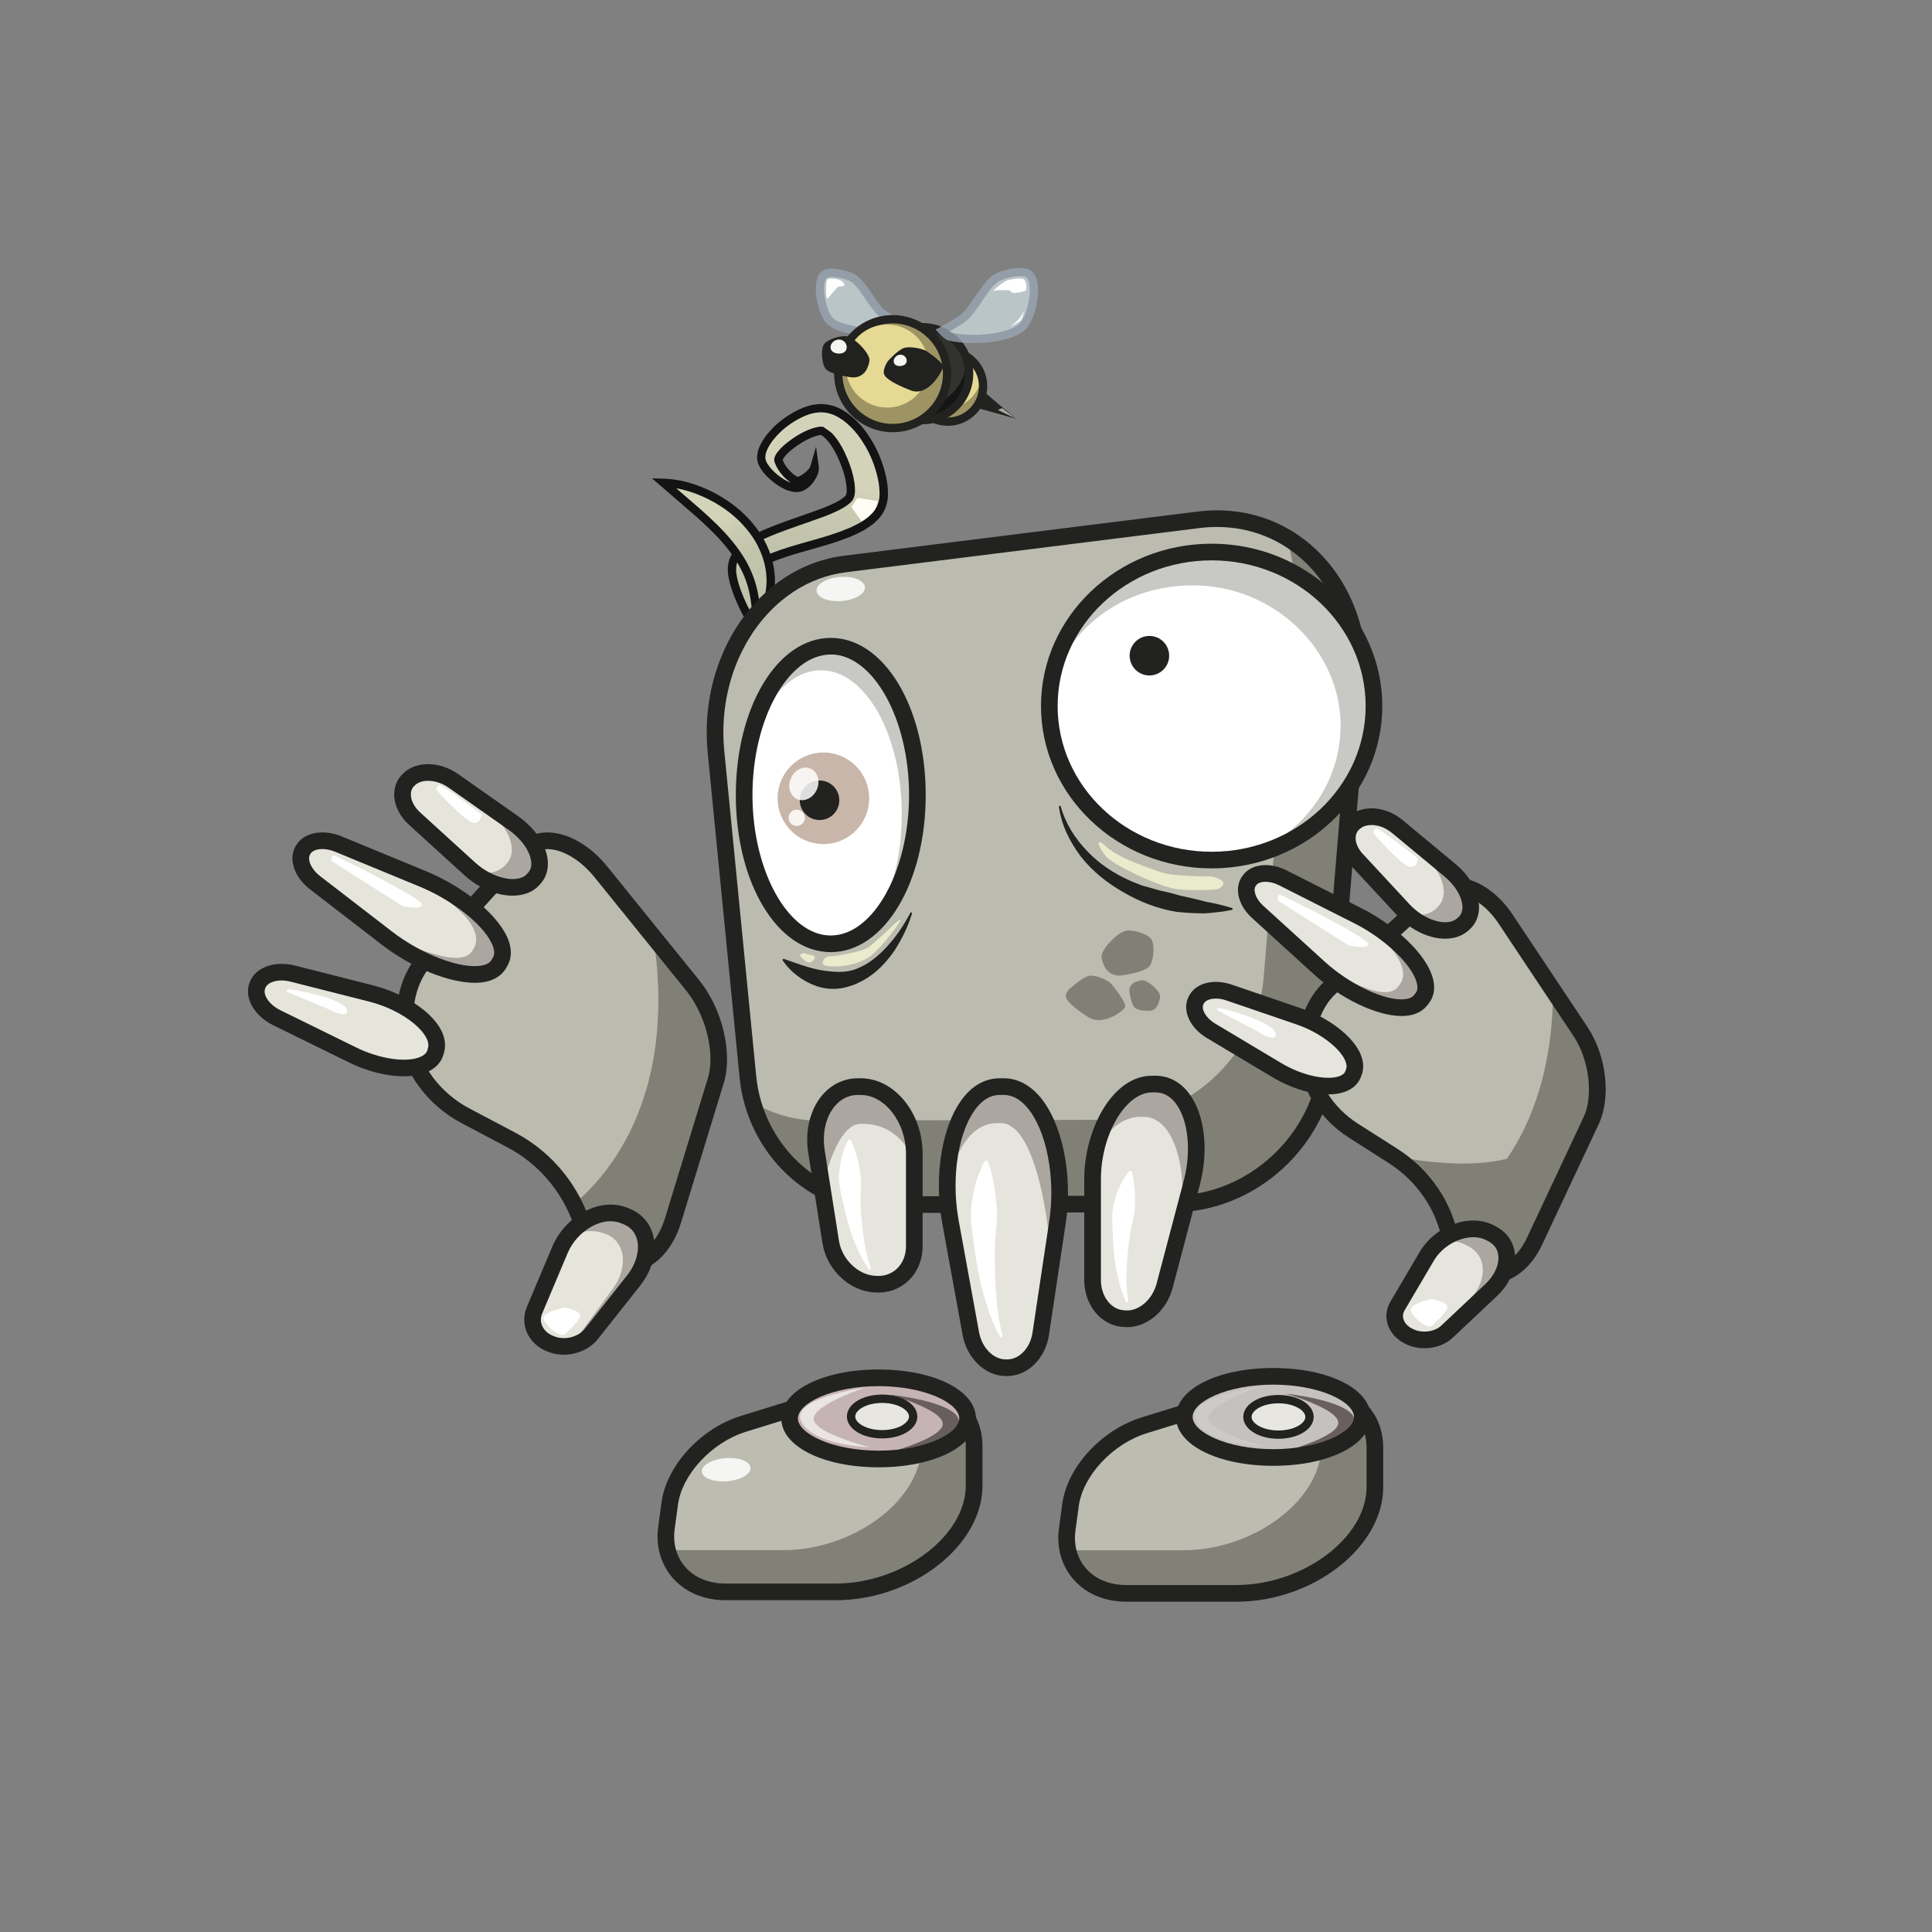 <?xml version="1.0" encoding="UTF-8"?>
<svg xmlns="http://www.w3.org/2000/svg" xmlns:xlink="http://www.w3.org/1999/xlink" version="1.1" viewBox="0 0 700 700">
  <rect x="0" y="0" width="700" height="700" fill="#808080" stroke="none"/>
  <defs>
    <style>
      .cls-1 {
        fill: #505049;
      }

      .cls-1, .cls-2, .cls-3, .cls-4 {
        opacity: .54;
      }

      .cls-5 {
        fill: url(#_Безымянный_градиент_3);
      }

      .cls-6 {
        fill: #323330;
      }

      .cls-7, .cls-8 {
        fill: #f5f5f1;
      }

      .cls-9 {
        fill: #e6e5dd;
      }

      .cls-10 {
        fill: #c5b4b3;
      }

      .cls-11 {
        opacity: .15;
      }

      .cls-11, .cls-12, .cls-13, .cls-14 {
        fill: #fff;
      }

      .cls-12, .cls-8 {
        opacity: .64;
      }

      .cls-13 {
        opacity: .85;
      }

      .cls-15 {
        fill: #bbbbae;
      }

      .cls-16 {
        fill: #fefcf4;
      }

      .cls-17 {
        fill: url(#_Безымянный_градиент_3-2);
      }

      .cls-18 {
        fill: #695e5f;
      }

      .cls-19 {
        fill: #bcbcb1;
      }

      .cls-20 {
        fill: #212120;
      }

      .cls-21 {
        fill: #e7e6e0;
      }

      .cls-22, .cls-4 {
        fill: #4f4e47;
      }

      .cls-23 {
        fill: #c8c8c5;
      }

      .cls-24 {
        fill: #9e9463;
      }

      .cls-25 {
        fill: #c6c1c1;
      }

      .cls-2 {
        fill: #78746d;
      }

      .cls-26 {
        fill: #bbbcaf;
      }

      .cls-27 {
        fill: #121312;
      }

      .cls-28 {
        fill: #151515;
      }

      .cls-29 {
        fill: #695f5f;
      }

      .cls-30 {
        fill: #e6e5dc;
      }

      .cls-31 {
        opacity: .74;
      }

      .cls-32 {
        fill: #eaebcc;
      }

      .cls-33 {
        fill: #e6d993;
      }

      .cls-34 {
        fill: #c7b6a9;
      }

      .cls-35 {
        fill: #cedde1;
      }

      .cls-36 {
        fill: #222220;
      }

      .cls-37 {
        fill: #9ba9b6;
      }
    </style>
    <linearGradient id="_Безымянный_градиент_3" data-name="Безымянный градиент 3" x1="277.16" y1="239.47" x2="287.91" y2="157.84" gradientTransform="translate(43.01 -44.85) rotate(8.9)" gradientUnits="userSpaceOnUse">
      <stop offset="0" stop-color="#c0c3aa"/>
      <stop offset=".5" stop-color="#c1c4ab"/>
      <stop offset=".68" stop-color="#c8cab1"/>
      <stop offset=".79" stop-color="#d3d3ba"/>
    </linearGradient>
    <linearGradient id="_Безымянный_градиент_3-2" data-name="Безымянный градиент 3" x1="279.49" y1="229.98" x2="243.11" y2="188.88" xlink:href="#_Безымянный_градиент_3"/>
  </defs>
  <!-- Generator: Adobe Illustrator 28.6.0, SVG Export Plug-In . SVG Version: 1.2.0 Build 709)  -->
  <g>
    <g id="sprout">
      <g>
        <g>
          <path class="cls-5" d="M295.13,169.09c-.46,1.59-1.8,2.79-3.15,3.8-1.32.99-3.17,1.85-3.83,1.17-2.48-1.26-5.12-4.38-5.93-6.79-.7-1.26,1.51-3.81,3.96-5.73,2.46-1.94,5.38-3.75,8.29-4.77,1.39-.53,2.96-.78,3.44-.64-.13,0,.83.36,1.7,1.18,1.87,1.63,3.68,4.33,4.98,7.07,1.32,2.77,2.47,5.69,3.1,8.57.3,1.42.56,2.87.57,4.15.08,1.34-.12,2.43-.43,2.94-.35.96-2.83,2.75-5.82,4.04-2.96,1.41-6.51,2.57-10.04,3.83-3.54,1.26-7.23,2.5-10.94,3.94-3.71,1.45-7.49,3.02-11,5.74-.87.68-1.69,1.56-2.49,2.35-.69.98-1.41,2.03-1.82,3.14-.34,1.18-.57,2.38-.48,3.35-.05,1.06.14,2,.33,2.93.78,3.7,2.15,6.99,3.66,10.23,3.21,6.41,7,12.51,11.55,18.28-2.11-6.54-4.39-12.98-5.89-19.39-.78-3.17-1.45-6.39-1.46-9.28-.01-.72.02-1.43.14-2,.02-.69.28-1.07.41-1.46.24-.39.62-.7.9-1.09.56-.35.95-.74,1.55-1.09,2.42-1.44,5.85-2.6,9.29-3.72,3.48-1.11,7.17-2.1,10.95-3.17,3.77-1.1,7.57-2.27,11.48-3.92.96-.36,1.94-.9,2.92-1.39.97-.45,1.95-1.06,2.91-1.74.48-.34.96-.63,1.44-1.01l1.38-1.31c.94-.79,1.69-2.03,2.32-3.25,1.12-2.47,1.16-4.75,1.03-6.69-.1-2.01-.49-3.86-.93-5.71-.97-3.65-2.3-7.16-4.26-10.56-2.02-3.39-4.31-6.74-8.38-9.89-2.08-1.47-4.78-3.23-9.02-3.34-3.57.09-5.77,1.08-7.82,2.02-3.99,2-7.11,4.39-9.69,7.28-1.29,1.44-2.45,2.98-3.32,4.83-.43.92-.81,1.91-.91,3.15-.1.47,0,1.51.2,2.03.18.65.47,1.14.76,1.65,1.21,1.9,2.7,3.34,4.37,4.66,1.71,1.28,3.47,2.55,6.16,3.14.67.13,1.46.19,2.28.02.7-.19,1.27-.47,1.7-.77.9-.61,1.55-1.29,2.11-2.02,1.01-1.46,1.96-3.07,1.73-4.79Z"/>
          <polygon class="cls-16" points="313.19 190.27 308.41 183.65 310.73 180.4 318.01 181.53 316.93 185.64 313.19 190.27"/>
          <path class="cls-27" d="M284.78,245.42l-5.19-6.58c-4.49-5.69-8.33-11.76-11.72-18.54-1.49-3.21-2.97-6.68-3.79-10.6-.19-.97-.41-2.05-.36-3.31-.09-.83.08-2.07.54-3.69.5-1.39,1.31-2.55,2.02-3.58l.72-.76c.67-.68,1.36-1.37,2.09-1.94,3.63-2.82,7.46-4.43,11.38-5.96,2.72-1.06,5.43-2.01,8.08-2.94l4.8-1.69c2.9-1.02,5.64-1.98,8-3.1,2.89-1.24,4.8-2.74,5.08-3.24.22-.41.4-1.14.33-2.29-.01-1.29-.28-2.7-.54-3.93-.53-2.41-1.51-5.11-2.99-8.24-1.3-2.74-3.02-5.2-4.6-6.58-.48-.45-.96-.72-1.23-.86-.37.03-1.38.21-2.38.59-3.17,1.11-6.04,3.08-7.89,4.54-2.46,1.92-3.5,3.55-3.52,4,.77,2.18,3.19,4.96,5.24,5.99l.13.07c.36-.07,1.17-.4,2.11-1.1,1.09-.82,2.26-1.81,2.6-3.01l1.98-6.82.97,7.04c.3,2.21-.77,4.12-1.98,5.86-.8,1.04-1.58,1.78-2.5,2.41-.59.42-1.32.75-2.14.98-1,.21-1.96.21-2.98,0-3.1-.68-5.13-2.2-6.76-3.41-2.13-1.69-3.59-3.24-4.74-5.06-.36-.63-.71-1.23-.94-2.05-.27-.63-.39-1.97-.23-2.75.09-1.31.57-2.51,1.02-3.48.83-1.76,1.92-3.36,3.56-5.2,2.76-3.1,6.08-5.59,10.14-7.63,2.04-.94,4.52-2.08,8.46-2.18,4.61.11,7.55,1.93,9.93,3.62,4.51,3.48,6.91,7.16,8.8,10.35,1.9,3.3,3.34,6.87,4.42,10.95.52,2.16.88,3.99.98,6.02.13,2.07.1,4.59-1.16,7.38-.66,1.28-1.53,2.78-2.73,3.79l-1.31,1.25c-.46.37-.82.62-1.19.87l-.42.29c-1.15.81-2.18,1.42-3.14,1.86l-.54.28c-.83.43-1.66.85-2.48,1.16-4,1.69-7.92,2.88-11.58,3.95l-2.98.84c-2.72.76-5.38,1.51-7.93,2.32-3.44,1.12-6.73,2.24-8.98,3.58-.27.16-.49.33-.7.5-.19.14-.38.29-.59.43-.11.13-.22.25-.33.37-.09.1-.18.19-.26.29-.03.07-.05.13-.08.2-.11.25-.16.38-.17.61-.12.67-.15,1.23-.14,1.93,0,2.85.72,6.12,1.41,8.94,1.18,5.03,2.8,9.98,4.52,15.22l3.9,12.05ZM309.17,180.73c-.84,1.87-4.5,3.85-6.58,4.75-2.45,1.17-5.27,2.16-8.25,3.2l-4.8,1.69c-2.62.92-5.29,1.85-7.98,2.9-3.71,1.45-7.31,2.96-10.63,5.53-.63.49-1.22,1.09-1.8,1.68l-.55.55c-.47.72-1.13,1.66-1.46,2.59-.31,1.12-.46,2.06-.4,2.69-.04,1.09.13,1.91.3,2.77.75,3.61,2.15,6.89,3.55,9.9,1.77,3.53,3.66,6.87,5.71,10.06-1.08-3.39-2.09-6.81-2.88-10.19-.73-2.98-1.49-6.47-1.5-9.62-.02-.92.04-1.68.18-2.32,0-.53.22-1.07.38-1.43l.23-.51c.19-.3.42-.57.67-.84.1-.11.21-.22.3-.35l.41-.38c.22-.14.41-.28.59-.43.3-.23.61-.46.99-.69,2.52-1.5,5.98-2.68,9.6-3.86,2.59-.83,5.28-1.58,8.04-2.36l2.96-.83c3.57-1.05,7.4-2.21,11.3-3.86.77-.29,1.5-.67,2.22-1.04l.61-.31c.84-.39,1.72-.92,2.73-1.62l.47-.32c.3-.2.59-.39.88-.63l1.29-1.23c.86-.72,1.53-1.9,2.03-2.86.95-2.1.98-4.08.86-5.89-.09-1.82-.42-3.49-.89-5.45-1-3.78-2.35-7.12-4.1-10.16-1.75-2.93-3.96-6.33-8-9.45-2.07-1.46-4.43-2.93-8.14-3.03-3.24.09-5.23,1-7.15,1.88-3.67,1.84-6.69,4.11-9.19,6.92-1.43,1.61-2.38,2.99-3.08,4.47-.41.88-.7,1.66-.77,2.64-.06.41,0,1.1.1,1.34.18.62.39.98.65,1.43.95,1.49,2.2,2.82,4.02,4.26,1.28.95,2.62,1.95,4.47,2.56-2.48-1.6-4.91-4.56-5.78-7.14-1.38-2.42,2.66-5.99,4.47-7.4,2.02-1.6,5.19-3.77,8.72-5,1.13-.43,3.26-.99,4.35-.66l2.83,2,.67.69c1.48,1.64,2.95,3.88,4.13,6.36,1.58,3.33,2.63,6.24,3.21,8.9.29,1.38.59,2.98.6,4.46.09,1.46-.12,2.79-.59,3.63Z"/>
        </g>
        <g>
          <path class="cls-17" d="M240.42,174.94l12.76,11.03c4.01,3.58,7.79,7.17,10.95,11.05,3.18,3.87,5.77,7.95,7.45,12.6,1.76,4.64,2.39,9.87,2.65,15.86,3.64-4.7,5.52-11.02,4.92-17.42-.54-6.41-3.45-12.52-7.44-17.29-3.97-4.84-8.96-8.5-14.25-11.2-5.33-2.63-11.04-4.46-17.05-4.63Z"/>
          <path class="cls-27" d="M272.91,229.65l-.18-4.11c-.3-6.87-1.07-11.47-2.56-15.39-1.48-4.1-3.84-8.08-7.21-12.17-3.25-4-7.28-7.75-10.79-10.88l-15.94-13.79,4.23.12c5.69.16,11.48,1.73,17.67,4.79,6,3.07,10.96,6.97,14.75,11.6,4.48,5.35,7.24,11.79,7.78,18.12.63,6.64-1.28,13.37-5.23,18.47l-2.52,3.25ZM245.01,176.91l9.15,7.92c3.62,3.23,7.75,7.08,11.13,11.24,3.59,4.36,6.11,8.63,7.7,13.04,1.41,3.72,2.08,7.75,2.43,11.58,1.83-3.79,2.62-8.15,2.22-12.48-.49-5.73-3-11.57-7.09-16.46-3.54-4.32-8.17-7.96-13.78-10.83-4.09-2.02-7.98-3.35-11.77-4Z"/>
        </g>
      </g>
    </g>
    <g id="wing_x5F_R">
      <g>
        <g class="cls-31">
          <path class="cls-35" d="M324.12,119.4c.69-.19,2.22-1.81,2.22-1.81,0,0-5.52-3.01-7.09-4.38-3.12-2.7-6.9-10.79-10.57-12.68-2.29-1.18-8.5-2.63-10.26-.75-2.84,3.03-.68,13.52,2.26,16.45,4.19,4.18,17.75,4.78,23.44,3.17Z"/>
          <path class="cls-37" d="M316.54,121.7c-6.31,0-13.75-1.24-16.93-4.41-3.37-3.36-5.85-14.77-2.3-18.55,2.74-2.91,10.27-.47,12.05.45,2.46,1.27,4.71,4.56,6.88,7.74,1.39,2.03,2.82,4.13,3.99,5.14,1.19,1.03,5.33,3.38,6.83,4.19l1.72.94-1.34,1.42c-.83.87-2,1.97-2.9,2.23h0c-1.91.54-4.8.85-7.98.85ZM301.39,100.37c-.9,0-1.59.13-1.88.44-2.13,2.27-.28,11.85,2.23,14.35,3.54,3.54,16.39,4.34,21.91,2.8.03-.02.08-.05.12-.08-1.81-1.03-4.43-2.59-5.52-3.53-1.46-1.27-2.94-3.43-4.5-5.72-1.87-2.74-3.98-5.84-5.76-6.76-1.67-.86-4.62-1.5-6.59-1.5Z"/>
        </g>
        <path class="cls-14" d="M299.41,107.38s-.52-6.13.71-6.32,4.29-.28,5.51,1.46-1.37.8-2.26,1.65-3.58,4.15-3.58,4.15l-.38-.94Z"/>
      </g>
    </g>
    <g id="bee_x5F_p2">
      <g>
        <polygon class="cls-36" points="356.44 141.9 368.06 151.68 354.13 147.85 356.44 141.9"/>
        <polygon class="cls-8" points="363.1 147.87 367.85 151.58 361.52 148.53 363.1 147.87"/>
        <g>
          <circle class="cls-33" cx="343.39" cy="139.97" r="12.81"/>
          <path class="cls-24" d="M356.2,140.71c0,7.09-5.73,12.82-12.82,12.82s-12.79-5.73-12.79-12.82c0-.51.03-1.06.09-1.54,1.69,5.1,6.49,8.75,12.13,8.75,6.58,0,11.97-4.92,12.73-11.28.42,1.27.66,2.65.66,4.07Z"/>
          <path class="cls-36" d="M343.39,154.28c-7.89,0-14.31-6.42-14.31-14.32s6.42-14.31,14.31-14.31,14.31,6.42,14.31,14.31-6.42,14.32-14.31,14.32ZM343.39,128.67c-6.23,0-11.3,5.07-11.3,11.3s5.07,11.3,11.3,11.3,11.3-5.07,11.3-11.3-5.07-11.3-11.3-11.3Z"/>
        </g>
      </g>
    </g>
    <g id="bee_x5F_p1">
      <g>
        <g>
          <circle class="cls-6" cx="334.31" cy="135.38" r="16.83"/>
          <path class="cls-28" d="M350.77,135.16c0,9.29-7.54,16.83-16.83,16.83s-16.83-7.54-16.83-16.83v-.21c1.99,7.06,8.51,12.25,16.2,12.25,9.23,0,16.71-7.42,16.83-16.62.42,1.45.63,2.99.63,4.58Z"/>
          <path class="cls-36" d="M334.31,153.71c-10.11,0-18.33-8.22-18.33-18.33s8.22-18.33,18.33-18.33,18.33,8.22,18.33,18.33-8.22,18.33-18.33,18.33ZM334.31,120.06c-8.45,0-15.32,6.87-15.32,15.32s6.87,15.32,15.32,15.32,15.32-6.87,15.32-15.32-6.87-15.32-15.32-15.32Z"/>
        </g>
        <g>
          <circle class="cls-24" cx="323.43" cy="135.38" r="19.71"/>
          <path class="cls-36" d="M323.44,156.6c-11.7,0-21.22-9.52-21.22-21.22s9.52-21.22,21.22-21.22,21.22,9.52,21.22,21.22-9.52,21.22-21.22,21.22ZM323.44,117.18c-10.04,0-18.21,8.17-18.21,18.2s8.17,18.2,18.21,18.2,18.2-8.17,18.2-18.2-8.17-18.2-18.2-18.2Z"/>
        </g>
        <circle class="cls-33" cx="321.45" cy="132.63" r="15.04"/>
        <path class="cls-20" d="M321.67,130.86s3.69-4.15,5.96-4.81c2.26-.66,6.92.27,8.42,1.39s5.99,4.15,5.6,5.72-5.39,10.74-11.67,8.28c-6.28-2.45-9.77-4.59-9.79-6.47-.02-1.88,1.48-4.11,1.48-4.11Z"/>
        <path class="cls-20" d="M308.42,136.7c2.46.37,4.86-1.01,5.81-3.31.53-1.3.94-2.61.77-3.36-.6-2.79-5.24-7.47-8.02-8.13-2.17-.52-7.23,1-8.46,2.86-1.23,1.86-.76,7.18.66,8.9,1.32,1.59,5.86,2.54,9.24,3.05Z"/>
        <path class="cls-7" d="M306.78,125.82c0-1.55-1.26-2.8-2.8-2.8s-3.07,1.26-3.07,2.8,1.53,2.29,3.08,2.29,2.79-.74,2.79-2.29Z"/>
        <path class="cls-7" d="M328.49,130.4c-.2-1.23-1.36-2.06-2.59-1.86s-2.27,1.39-2.07,2.62,1.51,1.62,2.74,1.42,2.12-.95,1.92-2.18Z"/>
      </g>
    </g>
    <g id="wing_x5F_L">
      <g>
        <g class="cls-31">
          <path class="cls-35" d="M343.92,121.87c-.78-.22-2.52-2.06-2.52-2.06,0,0,6.26-3.42,8.05-4.97,3.54-3.07,7.82-12.25,11.99-14.39,2.6-1.33,9.65-2.98,11.65-.86,3.22,3.43.77,15.34-2.57,18.67-4.75,4.74-20.14,5.42-26.6,3.6Z"/>
          <path class="cls-37" d="M352.54,124.29c-3.6,0-6.87-.36-9.03-.97h0c-.98-.28-2.28-1.5-3.2-2.47l-1.34-1.42,1.72-.94c1.7-.93,6.42-3.6,7.78-4.78,1.35-1.17,2.91-3.45,4.56-5.87,2.45-3.59,4.98-7.3,7.73-8.71,2.59-1.33,10.65-3.52,13.43-.55,3.96,4.23,1.17,17.01-2.6,20.77-3.57,3.56-11.94,4.95-19.04,4.95ZM344.38,120.43c6.44,1.8,20.93.91,25.08-3.22,2.97-2.97,5.07-13.87,2.53-16.57-1.12-1.2-7.01-.3-9.86,1.16-2.07,1.06-4.48,4.6-6.62,7.73-1.77,2.59-3.43,5.03-5.07,6.45-1.28,1.11-4.45,2.98-6.5,4.14.18.15.34.26.43.3Z"/>
        </g>
        <path class="cls-14" d="M369.66,100.93s-3.62-.06-5.52,1.03-4.33,3.4-4.33,3.4c0,0,5.97-.81,6.51.34.53,1.15,5.15-.19,5.43-.51s.43-4.69-2.09-4.26Z"/>
        <path class="cls-14" d="M370.84,112.56s.16,2.83-1.66,4.05-3.33,1.73-3.33,1.73c0,0,4.31-2.53,4.99-5.78Z"/>
      </g>
    </g>
    <g id="arm_x5F_R">
      <g>
        <g>
          <path class="cls-15" d="M259.34,391.57l-15.49,50.57c-4.54,14.82-16.66,20.51-27.85,12.09-1.73-1.3-2.93-3.19-3.51-5.27l-.95-3.4c-3.92-13.97-13.42-25.72-26.25-32.5l-16.56-8.74c-11.05-5.83-19.33-16.23-21.43-28.55-1.79-10.52.43-21.09,6.82-28.17l35.31-39.1c6.72-7.44,19.33-3.69,28.29,7.4l33.28,41.16c7.64,9.45,11.4,24.54,8.35,34.52Z"/>
          <g class="cls-3">
            <path class="cls-22" d="M259.34,391.57l-15.5,50.58c-2.11,6.88-5.82,11.76-10.35,14.21-5.22,2.84-11.49,2.38-17.49-2.14-1.72-1.3-2.93-3.17-3.5-5.25l-.97-3.41c-.24-.84-.48-1.66-.78-2.47-.75-2.35-1.72-4.65-2.84-6.85,10.92-8.93,37.85-37.55,28.81-96.82l14.27,17.65c7.63,9.44,11.4,24.55,8.36,34.51Z"/>
          </g>
          <path class="cls-36" d="M226.64,461.15c-4.2,0-8.48-1.53-12.45-4.52-2.19-1.64-3.82-4.09-4.6-6.87l-.95-3.39c-3.68-13.12-12.71-24.29-24.76-30.65l-16.56-8.74c-12.22-6.45-20.82-17.93-23-30.71-2.03-11.93.72-23.12,7.56-30.7l35.31-39.1c2.98-3.3,7-5.01,11.64-4.85,7.19.19,15.12,4.82,21.23,12.37l33.28,41.16c8.4,10.39,12.22,26.42,8.89,37.3l-15.49,50.57c-2.7,8.8-8.09,15.11-14.81,17.29-1.73.56-3.5.84-5.29.84ZM198.35,307.65c-2.71,0-4.96.97-6.68,2.87l-35.31,39.1c-5.51,6.1-7.79,15.69-6.09,25.64,1.87,10.94,9.29,20.81,19.87,26.39l16.56,8.74c13.5,7.13,23.62,19.65,27.75,34.35l.95,3.4c.43,1.52,1.28,2.83,2.42,3.68,4.09,3.08,8.33,4.03,12.25,2.76,4.82-1.57,8.79-6.42,10.9-13.32l15.49-50.57c2.75-8.98-.68-22.92-7.81-31.74l-33.28-41.16c-4.94-6.11-11.34-9.99-16.7-10.14-.11,0-.21,0-.32,0Z"/>
        </g>
        <g>
          <path class="cls-30" d="M157.83,381.05l.19-.77c1.9-7.5-10.19-16.94-23.5-20.32l-28.52-7.23c-5.91-1.5-11.26.4-12.65,4.07l-.14.37c-1.42,3.72,1.41,8.77,7.04,11.54l27.49,13.51c13.03,6.4,28.13,6.55,30.08-1.18Z"/>
          <path class="cls-36" d="M146.28,389.96c-6.03,0-13.16-1.73-19.86-5.03l-27.49-13.51c-6.9-3.39-10.56-9.97-8.53-15.31l.14-.38c1.98-5.21,8.96-7.74,16.21-5.92l28.52,7.23c6.95,1.76,13.74,5.12,18.65,9.22,5.73,4.8,8.23,10.04,7.03,14.76l-.19.77c-.73,2.87-2.71,5.13-5.73,6.52-2.39,1.11-5.4,1.64-8.75,1.64ZM101.97,355.24c-3.02,0-5.23,1.16-5.79,2.65l-.14.38c-.78,2.04,1.27,5.65,5.55,7.75l27.49,13.51c8.59,4.22,18.44,5.62,23.41,3.32,2.01-.93,2.32-2.13,2.42-2.53h0l.19-.77c.58-2.29-1.31-5.52-5.06-8.65-4.23-3.54-10.16-6.45-16.26-8l-28.52-7.23c-1.17-.3-2.28-.43-3.3-.43Z"/>
          <path class="cls-14" d="M104.25,359.45s-1.37-.92.59-.95,19.99,3.42,20.89,7.37-7.43-.58-7.43-.58l-14.05-5.83Z"/>
        </g>
        <g>
          <path class="cls-30" d="M180.69,349.34l.49-.83c4.87-8.19-10.92-23.04-27.96-30.07l-30.54-12.6c-5.5-2.27-10.83-1.25-12.73,1.89l-.19.32c-1.9,3.15-.24,8.2,4.45,11.82l26.09,20.11c14.57,11.23,35.51,17.56,40.39,9.36Z"/>
          <path class="cls-2" d="M178.94,347.51l-.48.78c-3.67,6.2-15.91,1.69-27.95-4.82,9.99,3.44,18.13,5.71,20.89.58l.42-.77c3.89-7.19-8.59-18.49-23.03-24.44l4.42,1.69c15.69,6.02,30.26,19.36,25.73,26.98Z"/>
          <path class="cls-36" d="M172.03,356.08c-9.36,0-22.74-5.36-33.58-13.71l-26.09-20.11c-5.82-4.49-8-11.12-5.19-15.77l.19-.31c2.79-4.6,9.71-5.91,16.46-3.13l30.54,12.6c14.47,5.97,27.11,16.7,30.04,25.5,1.38,4.16.42,7.14-.63,8.91l-.49.83c-1.05,1.76-3.22,4.04-7.57,4.87-1.13.22-2.37.32-3.68.32ZM116.79,307.62c-2.08,0-3.65.67-4.26,1.67l-.19.31c-1,1.65.14,5.13,3.7,7.88l26.09,20.11c10.75,8.28,24.99,13.65,32.44,12.24,1.73-.33,2.91-1.01,3.52-2.03h0l.49-.83c.6-1.01.63-2.29.09-3.91-2.35-7.05-14.04-16.64-26.61-21.82l-30.54-12.6c-1.71-.71-3.34-1.01-4.74-1.01Z"/>
          <path class="cls-14" d="M120.15,311.99s-.42-2.43,1.11-1.95c1.54.48,32.36,15.87,31.72,17.8-.64,1.93-7.15.41-7.15.41l-25.68-16.26Z"/>
        </g>
        <g>
          <path class="cls-30" d="M193.12,318.71l.46-.51c4.52-4.96.73-14.17-7.48-19.94l-21.79-15.32c-5.44-3.82-12.4-4.04-15.91-.73l-.36.34c-3.57,3.36-2.78,9.55,2.18,14.06l20,18.21c7.58,6.9,18.29,8.95,22.9,3.89Z"/>
          <path class="cls-2" d="M193.15,317.42l-.44.5c-4.23,4.98-14.24,3.7-21.93-2.22,5.09,1.33,9.86.62,12.47-2.43l.44-.5c4.35-5.13.23-14.19-8.18-19.66l-18.97-12.37c2.07.38,4.18,1.21,6.12,2.47l22.3,14.55c8.4,5.47,12.52,14.53,8.18,19.66Z"/>
          <path class="cls-36" d="M185.72,324.51c-5.63,0-12.17-2.58-17.53-7.46l-20-18.21c-3.38-3.08-5.34-7.05-5.37-10.9-.03-2.95,1.09-5.65,3.15-7.59l.36-.34c4.65-4.37,13.12-4.17,19.71.47l21.79,15.32c5.93,4.17,10,10.19,10.61,15.71.37,3.4-.54,6.42-2.63,8.72l-.46.51c-2.32,2.55-5.76,3.77-9.63,3.77ZM155.12,282.9c-1.96,0-3.63.56-4.65,1.51l-.36.34c-1.05.98-1.26,2.25-1.25,3.14.02,2.18,1.26,4.54,3.4,6.5l20,18.21c6.28,5.72,15.35,7.7,18.64,4.09l.46-.51c.91-1,1.28-2.35,1.1-4.01-.42-3.79-3.59-8.28-8.08-11.43l-21.79-15.32c-2.51-1.76-5.18-2.52-7.47-2.52Z"/>
          <path class="cls-14" d="M159.03,284.38s-1.09.84-.91,1.59,9.68,10.75,12.83,11.94c3.15,1.18,3.55-2.81,3.55-2.81,0,0-13.67-10.42-15.47-10.72Z"/>
        </g>
        <g>
          <path class="cls-30" d="M226.4,440.49l.86.36c8.5,3.58,8.95,14.7,2.32,23.07l-15.28,19.3c-3.37,4.25-9.81,5.7-14.72,3.7l-.5-.2c-4.91-2.01-7.46-7.16-5.43-11.99l9.25-21.93c4.02-9.53,14.96-15.91,23.5-12.32Z"/>
          <path class="cls-2" d="M229.83,460.91l-13,17.8c-1.51,2.09-3.88,3.52-6.49,4.19l11.73-16.03c5.72-7.82,4.72-17.58-3.38-20.05l-.84-.24c-3.22-.99-6.71-.59-9.94.85,4.44-5.46,11.54-8.69,17.69-6.81l.81.25c8.11,2.5,9.1,12.23,3.41,20.04Z"/>
          <path class="cls-36" d="M204.26,490.84c-1.99,0-3.97-.36-5.82-1.12l-.5-.21c-3.3-1.35-5.83-3.81-7.12-6.94-1.19-2.89-1.17-6.09.06-9.01l9.25-21.93c2.22-5.26,6.37-9.83,11.4-12.56,5.44-2.95,11.14-3.43,16.05-1.36l.86.36c4.17,1.76,7.09,5.14,8.21,9.53,1.49,5.8-.27,12.6-4.7,18.2l-15.28,19.3c-2.9,3.67-7.66,5.74-12.41,5.74ZM221.23,442.48c-2.19,0-4.52.63-6.83,1.89-3.84,2.09-7.02,5.59-8.71,9.61l-9.25,21.93c-.61,1.44-.62,2.95-.04,4.37.66,1.6,2.06,2.93,3.84,3.66l.5.21c3.81,1.56,8.74.34,11.21-2.78l15.28-19.3c3.22-4.07,4.59-9.03,3.59-12.95-.46-1.78-1.65-4.18-4.71-5.47l-.86-.36c-1.25-.53-2.59-.79-4-.79Z"/>
          <path class="cls-14" d="M204.59,473.75s-8.67,1.7-7.6,4.27,6.16,7.1,7.98,5.15c1.82-1.95,6.41-5.84,4.96-7.29-1.45-1.45-5.34-2.14-5.34-2.14Z"/>
        </g>
      </g>
    </g>
    <g id="foot_x5F_R">
      <g>
        <g>
          <path class="cls-19" d="M269.38,515.87l37.63-11.63c23.22-7.17,45.93.71,45.93,19.74v14.29c0,20.73-25.07,38.5-50.24,38.5h-39.8c-14.35,0-23.15-10.6-21.44-23.2l1.2-8.84c1.62-11.97,12.87-24.58,26.72-28.86Z"/>
          <path class="cls-1" d="M352.95,524v14.27c0,20.75-25.1,38.52-50.25,38.52h-39.79c-11.16,0-18.97-6.42-21.05-15.23.66.06,1.36.09,2.08.09h39.79c25.19,0,50.25-17.77,50.25-38.49v-14.3c0-2.26-.33-4.34-.9-6.27,11.64,2.5,19.88,9.95,19.88,21.42Z"/>
          <path class="cls-36" d="M302.71,579.79h-39.8c-7.81,0-14.61-2.87-19.16-8.07-4.34-4.97-6.22-11.56-5.27-18.55l1.2-8.84c1.81-13.35,14.2-26.82,28.82-31.34l37.63-11.63c15.3-4.73,30.75-3.27,40.33,3.79,6.22,4.59,9.51,11.11,9.51,18.84v14.29c0,21.73-25.38,41.51-53.25,41.51ZM270.28,518.75c-12.32,3.81-23.14,15.4-24.63,26.38l-1.2,8.84c-.71,5.24.65,10.13,3.83,13.77,3.38,3.88,8.57,6.01,14.62,6.01h39.8c24.27,0,47.22-17.24,47.22-35.48v-14.29c0-5.82-2.38-10.53-7.06-13.98-8.06-5.94-21.46-7.05-34.96-2.88l-37.63,11.63Z"/>
        </g>
        <g>
          <ellipse class="cls-10" cx="318.33" cy="513.91" rx="32.24" ry="14.7"/>
          <path class="cls-18" d="M322.36,505.29s29.39,3.08,24.61,11.75-24.61,9.11-24.61,9.11c0,0,19.66-5.24,19.23-10.41s-19.23-10.46-19.23-10.46Z"/>
          <path class="cls-36" d="M318.33,531.63c-20.1,0-35.26-7.62-35.26-17.72s15.16-17.72,35.26-17.72,35.26,7.62,35.26,17.72-15.16,17.72-35.26,17.72ZM318.33,502.22c-16.73,0-29.23,6.17-29.23,11.69s12.5,11.69,29.23,11.69,29.23-6.17,29.23-11.69-12.5-11.69-29.23-11.69Z"/>
        </g>
        <g>
          <ellipse class="cls-21" cx="319.61" cy="513.23" rx="11.25" ry="6.43"/>
          <path class="cls-36" d="M319.61,521.16c-7.15,0-12.76-3.49-12.76-7.94s5.6-7.94,12.76-7.94,12.76,3.49,12.76,7.94-5.6,7.94-12.76,7.94ZM319.61,508.31c-5.74,0-9.74,2.59-9.74,4.92s4,4.92,9.74,4.92,9.74-2.59,9.74-4.92-4-4.92-9.74-4.92Z"/>
        </g>
        <path class="cls-12" d="M313.38,502.8s-27.74,3.76-22.97,12.43,24.61,9.11,24.61,9.11c0,0-20.67-5.27-20.24-10.43.43-5.16,18.6-11.11,18.6-11.11Z"/>
        <ellipse class="cls-13" cx="263.11" cy="532.51" rx="8.84" ry="4.2" transform="translate(-42.56 23.24) rotate(-4.68)"/>
      </g>
    </g>
    <g id="foot_x5F_L">
      <g>
        <g>
          <path class="cls-19" d="M414.59,516.41l37.63-11.63c23.22-7.17,45.93.71,45.93,19.74v14.29c0,20.73-25.07,38.5-50.24,38.5h-39.8c-14.35,0-23.15-10.6-21.44-23.2l1.2-8.84c1.62-11.97,12.87-24.58,26.72-28.86Z"/>
          <path class="cls-1" d="M497.85,524.05v14.27c0,20.75-25.1,38.52-50.25,38.52h-39.79c-11.16,0-18.97-6.42-21.05-15.23.66.06,1.36.09,2.08.09h39.79c25.19,0,50.25-17.77,50.25-38.49v-14.3c0-2.26-.33-4.34-.9-6.27,11.64,2.5,19.88,9.95,19.88,21.42Z"/>
          <path class="cls-36" d="M447.91,580.33h-39.8c-7.81,0-14.61-2.87-19.16-8.07-4.34-4.97-6.21-11.56-5.27-18.55l1.2-8.84c1.81-13.35,14.2-26.82,28.82-31.34l37.63-11.63c15.3-4.73,30.75-3.27,40.32,3.79,6.22,4.59,9.51,11.1,9.51,18.84v14.29c0,21.73-25.38,41.51-53.25,41.51ZM415.48,519.29c-12.32,3.81-23.13,15.4-24.62,26.38l-1.2,8.84c-.71,5.24.65,10.13,3.83,13.77,3.38,3.88,8.57,6.01,14.62,6.01h39.8c24.27,0,47.22-17.24,47.22-35.48v-14.29c0-5.82-2.37-10.53-7.06-13.98-8.06-5.95-21.47-7.05-34.96-2.88l-37.63,11.63Z"/>
        </g>
        <g>
          <ellipse class="cls-25" cx="461.34" cy="513.37" rx="32.24" ry="14.7"/>
          <path class="cls-29" d="M465.65,504.91s29.39,3.08,24.61,11.75c-4.77,8.67-24.61,9.11-24.61,9.11,0,0,19.66-5.24,19.23-10.41-.43-5.16-19.23-10.46-19.23-10.46Z"/>
          <path class="cls-36" d="M461.34,531.09c-20.1,0-35.26-7.62-35.26-17.72s15.16-17.72,35.26-17.72,35.26,7.62,35.26,17.72-15.16,17.72-35.26,17.72ZM461.34,501.68c-16.73,0-29.23,6.17-29.23,11.69s12.5,11.69,29.23,11.69,29.23-6.17,29.23-11.69-12.5-11.69-29.23-11.69Z"/>
        </g>
        <g>
          <ellipse class="cls-21" cx="463.21" cy="513.37" rx="11.25" ry="6.43"/>
          <path class="cls-36" d="M463.21,521.3c-7.15,0-12.75-3.49-12.75-7.94s5.6-7.94,12.75-7.94,12.76,3.49,12.76,7.94-5.6,7.94-12.76,7.94ZM463.21,508.45c-5.74,0-9.74,2.59-9.74,4.92s4,4.92,9.74,4.92,9.74-2.59,9.74-4.92-4-4.92-9.74-4.92Z"/>
        </g>
        <path class="cls-11" d="M456.42,502.49s-27.74,3.76-22.97,12.43c4.77,8.67,24.61,9.11,24.61,9.11,0,0-20.67-5.27-20.24-10.43.43-5.16,18.6-11.11,18.6-11.11Z"/>
      </g>
    </g>
    <g id="body">
      <g>
        <g>
          <g>
            <path class="cls-26" d="M306.1,204.35l128.11-16.01c34.56-4.32,61.03,24.8,57.9,62.78l-10.97,133.28c-2.39,28.99-27.8,51.72-55.86,51.79l-105.57.29c-24.54.07-46.16-20.29-48.72-46.28l-11.57-117.82c-3.25-33.08,17.32-64.37,46.68-68.03Z"/>
            <path class="cls-4" d="M492.11,251.13l-10.98,133.26c-2.38,28.99-27.78,51.73-55.86,51.79l-105.57.3c-21.57.06-40.9-15.68-46.99-37.13,7.12,4.25,15.26,6.67,23.74,6.64l105.57-.27c28.08-.09,53.48-22.8,55.86-51.79l10.98-133.29c.75-9.26-.24-18.01-2.71-25.85,17.34,10.35,28.02,31.43,25.97,56.34Z"/>
            <path class="cls-36" d="M305.72,201.36l128.11-16.01c16.33-2.05,31.71,2.93,43.26,14.01,13.14,12.6,19.71,31.55,18.02,52.01l-10.97,133.28c-2.47,30-28.87,54.48-58.86,54.56l-105.57.29h-.13c-26.24,0-48.89-21.49-51.6-49l-11.57-117.82c-3.49-35.49,18.63-67.49,49.31-71.32M440.93,190.93c-2.09,0-4.21.13-6.35.4l-128.11,16.01c-27.46,3.43-47.22,32.48-44.05,64.75l11.57,117.82c2.4,24.44,22.42,43.55,45.59,43.55h.11l105.57-.29c26.93-.07,50.65-22.07,52.87-49.02l10.97-133.28c1.53-18.64-4.37-35.83-16.19-47.16-8.71-8.35-19.89-12.78-31.99-12.78Z"/>
          </g>
          <g class="cls-3">
            <path class="cls-22" d="M406.34,353.42c-2.69.4-5.31-1.1-6.35-3.62-.59-1.42-1.02-2.86-.85-3.68.66-3.05,5.74-8.17,8.77-8.89,2.38-.56,7.91,1.09,9.26,3.13,1.35,2.03.84,7.86-.72,9.74-1.44,1.74-6.41,2.78-10.11,3.33Z"/>
            <path class="cls-22" d="M409.2,359.28c-.23-1.59.83-3.09,2.57-3.66.98-.32,1.97-.55,2.53-.43,2.08.44,5.5,3.51,5.95,5.3.35,1.4-.86,4.61-2.28,5.37-1.41.75-5.39.35-6.65-.59-1.17-.87-1.8-3.8-2.13-5.99Z"/>
            <path class="cls-22" d="M388.24,357.67s4.39-3.97,6.65-4.16,6.47,1.57,7.67,2.9c1.2,1.33,5.73,7.13,5.06,8.54s-7.98,7.01-13.43,3.51c-5.45-3.5-8.34-6.18-8-7.95s2.05-2.83,2.05-2.83Z"/>
          </g>
          <ellipse class="cls-13" cx="304.61" cy="213.41" rx="8.8" ry="4.37" transform="translate(-16.39 25.56) rotate(-4.68)"/>
        </g>
        <g>
          <g>
            <path class="cls-9" d="M311.89,393.7h-1.06c-10.37,0-16.95,11.16-15.01,23.52l5.17,32.8c1.29,8.18,8.28,14.75,15.72,15.22l.76.05c7.55.47,13.8-5.43,13.8-13.75v-33.56c0-12.72-8.8-24.26-19.38-24.26Z"/>
            <path class="cls-2" d="M332.28,418.66l-.14,10.03c0-12.73-8.67-21.49-19.25-21.49h-1.06c-7.3,0-11.8,14.7-13.67,22.3l-1.32-11.59c-1.96-12.37,4.65-23.53,14.99-23.53h1.06c10.59,0,19.39,11.55,19.39,24.28Z"/>
            <path class="cls-36" d="M318.32,468.32c-.34,0-.69-.01-1.04-.03l-.76-.05c-8.9-.56-17.03-8.36-18.51-17.76l-5.17-32.8c-1.25-7.9.67-15.73,5.11-20.93,3.35-3.91,7.92-6.07,12.87-6.07h1.06c12.14,0,22.4,12.49,22.4,27.28v33.56c0,4.94-1.85,9.4-5.21,12.56-2.93,2.75-6.71,4.24-10.75,4.24ZM310.83,396.72c-4.05,0-6.74,2.15-8.29,3.96-3.32,3.88-4.71,9.89-3.74,16.07l5.17,32.8c1.04,6.61,6.84,12.29,12.93,12.68l.76.05c2.75.16,5.33-.75,7.28-2.58,2.14-2.01,3.31-4.91,3.31-8.16v-33.56c0-11.32-7.65-21.25-16.37-21.25h-1.06Z"/>
            <path class="cls-14" d="M315,460.04c-2.61-3.4-4.24-7.21-5.8-11.04-1.48-3.86-2.57-7.82-3.4-11.83-.88-3.99-2.13-8.01-1.76-12.11.36-4.08,1.21-8.17,3.4-12.14h.76c1.05,2.02,1.7,3.99,2.19,5.96.59,1.96.96,3.91,1.24,5.86.75,3.87,0,7.82.21,11.74.18,3.91.49,7.83,1.06,11.72.52,3.89,1.34,7.8,2.76,11.51l-.66.34Z"/>
          </g>
          <g>
            <path class="cls-9" d="M418.6,392.78h-1.23c-11.96,0-21.52,17.43-21.52,34.46v36.51c0,7.57,4.87,13.42,10.9,13.98l.61.06c6.11.57,12.6-4.37,14.61-11.99l9.81-37.19c4.65-17.62-.87-35.83-13.18-35.83Z"/>
            <path class="cls-2" d="M426.66,445.93c4.65-17.65-.01-41.29-12.32-41.29h-1.21c-6.49,0-12.28,5.1-16.17,12.49,2.81-13.18,10.83-24.34,20.42-24.34h1.21c12.31,0,17.83,18.22,13.18,35.83l-5.12,17.31Z"/>
            <path class="cls-36" d="M408.36,480.85c-.42,0-.84-.02-1.27-.06l-.61-.05c-7.78-.72-13.64-8.03-13.64-16.99v-36.51c0-17.73,10.07-37.48,24.53-37.48h1.23c4.76,0,8.94,2.16,12.09,6.26,5.79,7.52,7.37,20.62,4.01,33.36l-9.81,37.19c-2.2,8.36-9.17,14.28-16.54,14.28ZM417.38,395.8c-9.51,0-18.5,15.28-18.5,31.44v36.51c0,5.83,3.51,10.55,8.16,10.98l.61.05c4.86.45,9.86-3.83,11.42-9.75l9.81-37.19c2.85-10.83,1.67-22.14-2.95-28.14-2-2.59-4.46-3.91-7.31-3.91h-1.23Z"/>
            <path class="cls-14" d="M408.13,471.88c-1.95-3.81-2.86-7.86-3.7-11.91-.75-4.06-1.11-8.16-1.2-12.25-.14-4.09-.64-8.26.46-12.23,1.09-3.95,2.67-7.81,5.55-11.32l.74.15c.67,2.16.95,4.22,1.08,6.25.22,2.04.23,4.02.16,5.98.04,3.94-1.43,7.69-1.92,11.58-.53,3.88-.93,7.79-1.08,11.72-.19,3.92-.09,7.91.63,11.82l-.71.21Z"/>
          </g>
          <g>
            <path class="cls-9" d="M363.68,393.7h-1.49c-14.73,0-21.97,26.27-17.84,48.91l7.4,40.57c1.33,7.3,6.89,12.34,12.57,12.37h.57c5.68.04,11.09-4.94,12.18-12.24l6.09-40.59c3.4-22.67-4.74-49.02-19.49-49.02Z"/>
            <path class="cls-2" d="M383.15,442.71l-2.21,18.8c-.27-19.15-6.03-54.58-18.28-54.58h-1.48c-9.32,0-15.65,10.53-17.98,23.98-.3-19.12,6.76-37.22,18.97-37.22h1.48c14.75,0,22.89,26.36,19.49,49.02Z"/>
            <path class="cls-36" d="M364.95,498.57h-.65c-7.32-.05-13.99-6.43-15.52-14.85l-7.4-40.57c-3.2-17.54.1-36.43,8.02-45.93,3.57-4.28,7.99-6.54,12.78-6.54h1.49c4.8,0,9.3,2.27,13,6.57,8.2,9.52,12.1,28.4,9.47,45.91l-6.09,40.59c-1.27,8.46-7.76,14.82-15.11,14.82ZM362.19,396.72c-2.99,0-5.73,1.47-8.15,4.37-6.75,8.09-9.57,25.32-6.72,40.98l7.4,40.57c1.03,5.62,5.16,9.87,9.62,9.9h.57s.03,0,.04,0c4.39,0,8.32-4.15,9.14-9.68l6.09-40.59c2.35-15.64-1.05-32.92-8.08-41.08-2.56-2.97-5.4-4.48-8.43-4.48h-1.49Z"/>
            <path class="cls-14" d="M362.51,484.56c-2.85-4.79-4.52-10.06-6.1-15.35-1.48-5.32-2.49-10.75-3.19-16.21-.76-5.45-1.95-10.96-1.23-16.45.72-5.47,2.02-10.9,4.92-16.07l.9.08c1.11,2.79,1.73,5.5,2.18,8.19.56,2.69.86,5.35,1.05,7.99.62,5.27-.57,10.54-.59,15.83-.06,5.28.02,10.58.42,15.87.34,5.29,1.04,10.61,2.45,15.73l-.81.4Z"/>
          </g>
        </g>
      </g>
    </g>
    <g id="face">
      <g>
        <g>
          <g>
            <ellipse class="cls-14" cx="439" cy="255.81" rx="58.82" ry="55.8"/>
            <path class="cls-23" d="M496.37,257.77c0,30.83-26.33,55.8-58.82,55.8-.87,0-1.75-.03-2.59-.06,28.29-1.36,50.76-23.53,50.76-50.67s-23.95-50.76-53.51-50.76-51.88,21.23-53.42,47.99c-.03-.75-.06-1.51-.06-2.29,0-30.8,26.33-55.8,58.82-55.8s58.82,25.01,58.82,55.8Z"/>
            <path class="cls-36" d="M439,314.63c-34.1,0-61.83-26.39-61.83-58.82s27.74-58.82,61.83-58.82,61.83,26.39,61.83,58.82-27.74,58.82-61.83,58.82ZM439,203.03c-30.77,0-55.8,23.68-55.8,52.79s25.03,52.79,55.8,52.79,55.8-23.68,55.8-52.79-25.03-52.79-55.8-52.79Z"/>
          </g>
          <path class="cls-36" d="M384.25,291.97c1.72,6.25,5.26,11.88,9.67,16.42,4.36,4.63,9.75,8.13,15.49,10.69,1.47.58,2.9,1.23,4.38,1.76l4.57,1.27c1.49.5,3.04.8,4.59,1.14,1.54.36,3.06.79,4.58,1.23,3.1.69,6.23,1.38,9.37,2.23,3.18.59,6.38,1.3,9.64,2.33v.6c-3.31.69-6.66,1.05-10.04,1.29-3.36.02-6.75-.21-10.13-.53-6.72-1.09-13.22-3.55-19.14-7.01-5.95-3.34-11.41-7.67-15.61-13.03-4.08-5.41-7.16-11.63-7.98-18.31l.6-.08Z"/>
          <path class="cls-32" d="M439,317.55s-13.53.15-18.28-1.51c-4.75-1.66-15.5-5.13-19.92-9.27s-2.79.39,0,3.59c2.79,3.2,19.79,11.11,25.54,11.79,5.75.68,14.29.23,14.83,0s5.6-2.64-2.18-4.6Z"/>
        </g>
        <g>
          <g>
            <ellipse class="cls-14" cx="301" cy="288.05" rx="31.38" ry="53.92"/>
            <path class="cls-23" d="M331.76,291.06c0,24.4-9.44,45.06-22.41,51.7,10.23-8.11,17.37-26.42,17.37-47.72,0-28.81-13.09-52.18-29.23-52.18-12.43,0-23.04,13.81-27.27,33.3,3.74-22.53,15.84-39,30.16-39,17.31,0,31.37,24.13,31.37,53.9Z"/>
            <g>
              <path class="cls-32" d="M325.78,333.33c-.56.19-9.4,9.03-11.72,10.28-1.77.95-10.26,2.84-13.37,2.89-1.03.02-2.02.55-2.45,1.49-.27.58-.3,1.2.35,1.62,1.62,1.06,12.5,1.12,18.19-4.38,5.69-5.5,9.5-11.69,9.5-11.69,0,0,.06-.41-.5-.22Z"/>
              <path class="cls-32" d="M291.88,345.52c-1.34-.56-2.41.44-1.81,1.06.59.62,1.78,2.22,3.66,2.09,0,0,1.75-1,1.5-1.91s-2-.69-3.34-1.25Z"/>
            </g>
            <path class="cls-36" d="M301,344.98c-19.29,0-34.4-25.01-34.4-56.93s15.11-56.93,34.4-56.93,34.4,25.01,34.4,56.93-15.11,56.93-34.4,56.93ZM301,237.15c-15.38,0-28.37,23.31-28.37,50.9s12.99,50.9,28.37,50.9,28.37-23.31,28.37-50.9-12.99-50.9-28.37-50.9Z"/>
          </g>
          <path class="cls-36" d="M330.5,330.76c-1.44,4.86-3.68,9.45-6.5,13.78-2.93,4.23-6.63,8.18-11.51,10.81-2.42,1.31-5.11,2.3-7.95,2.75-2.84.42-5.75.12-8.42-.71-5.29-1.83-9.69-5.16-12.64-9.54l.37-.48c4.94,1.71,9.38,3.42,13.76,4.17,4.29.63,8.59,1.17,12.84-.57,4.19-1.63,7.98-4.68,11.18-8.3,3.27-3.57,6.03-7.74,8.31-12.13l.57.21Z"/>
          <g>
            <circle class="cls-34" cx="298.33" cy="289.24" r="16.59"/>
            <circle class="cls-36" cx="296.94" cy="289.95" r="7.16"/>
            <ellipse class="cls-13" cx="291.27" cy="284.05" rx="6.05" ry="5.13" transform="translate(-86.39 435.36) rotate(-66.12)"/>
            <circle class="cls-13" cx="288.66" cy="296.32" r="2.95"/>
          </g>
        </g>
      </g>
    </g>
    <g id="pupil">
      <circle class="cls-36" cx="416.45" cy="237.57" r="7.16"/>
    </g>
    <g id="arm_x5F_L">
      <g>
        <g>
          <path class="cls-26" d="M576.5,406.03l-20.53,43.72c-5.88,12.53-17.72,16.3-27.15,7.93-1.45-1.29-2.36-3.05-2.69-4.92l-.53-3.05c-2.18-12.59-9.74-23.78-20.9-30.89l-14.37-9.16c-9.57-6.1-16.19-16.02-17.01-27.19-.7-9.59,2.3-18.96,8.86-24.91l37.02-33.56c7.2-6.53,18.87-2.12,26.24,8.94l27.19,40.83c6.21,9.32,7.98,23.45,3.85,32.26Z"/>
          <g class="cls-3">
            <path class="cls-22" d="M578.72,394.71c0,4.16-.72,8.08-2.23,11.31l-20.51,43.71c-5.88,12.55-17.74,16.32-27.15,7.93-1.09-.97-1.87-2.17-2.35-3.5v-.03c-.15-.45-.27-.94-.33-1.39l-.54-3.05c-2.17-12.58-9.74-23.77-20.9-30.89,0,0,24.37,5.52,41.32,1,8.9-13.12,16.62-32.67,16.65-61.02l9.14,13.72,1.51,2.53c2.68,4.52,4.43,10.07,5.13,15.56.09.78.15,1.57.21,2.35.03.6.06,1.18.06,1.75Z"/>
          </g>
          <path class="cls-36" d="M539.66,465.16c-4.51,0-8.96-1.8-12.83-5.24-1.91-1.7-3.21-4.06-3.65-6.66l-.53-3.04c-2.03-11.72-9.15-22.24-19.54-28.86l-14.37-9.16c-10.67-6.8-17.54-17.83-18.4-29.51-.8-10.99,2.78-20.96,9.84-27.36l37.02-33.56c3.3-2.99,7.49-4.27,12.05-3.7,6.78.84,13.78,5.77,18.73,13.2l27.19,40.83c6.89,10.34,8.64,25.48,4.07,35.21h0s-20.53,43.72-20.53,43.72c-3.49,7.44-9.19,12.47-15.62,13.79-1.14.23-2.29.35-3.43.35ZM527.16,323.96c-2.27,0-4.25.76-5.91,2.27l-37.02,33.56c-5.59,5.07-8.54,13.46-7.88,22.45.72,9.79,6.56,19.08,15.62,24.86l14.37,9.16c11.82,7.54,19.93,19.54,22.25,32.92l.53,3.05c.22,1.26.82,2.39,1.72,3.18,3.44,3.06,7.26,4.26,11.04,3.49,4.55-.94,8.7-4.74,11.37-10.44l20.53-43.72c3.62-7.71,1.99-20.86-3.63-29.3l-27.19-40.83c-3.99-5.98-9.39-9.93-14.45-10.56-.46-.06-.91-.09-1.34-.09Z"/>
        </g>
        <g>
          <path class="cls-9" d="M490.27,389.13l.25-.67c2.49-6.57-7.79-16.04-19.75-20.13l-25.49-8.72c-5.26-1.8-10.27-.5-11.83,2.68l-.16.32c-1.58,3.22.57,7.94,5.43,10.85l23.82,14.24c11.32,6.76,25.16,8.16,27.71,1.44Z"/>
          <path class="cls-14" d="M441.35,366.18s-1.28-1.04.67-.9,19.61,5.18,20.15,9.18-7.35-1.23-7.35-1.23l-13.47-7.05Z"/>
          <path class="cls-36" d="M481.26,396.54c-6.05,0-13.52-2.23-20.25-6.26l-23.82-14.24c-6.1-3.65-8.94-9.99-6.6-14.77l.16-.33c2.31-4.71,8.84-6.48,15.51-4.2l25.49,8.72c9.6,3.29,18.03,9.71,20.98,15.98,1.33,2.83,1.54,5.62.61,8.07l-.25.67c-.97,2.55-3.03,4.44-5.96,5.45-1.71.6-3.7.88-5.87.88ZM440.56,361.8c-2.19,0-3.87.73-4.39,1.81l-.16.33c-.8,1.63.73,4.8,4.28,6.93l23.82,14.24c8.46,5.05,16.99,6.26,21.05,4.86,1.82-.63,2.18-1.58,2.3-1.9l.25-.67c.34-.9.2-2.04-.43-3.37-2.23-4.74-9.57-10.13-17.47-12.84l-25.49-8.72c-1.33-.46-2.61-.66-3.75-.66Z"/>
        </g>
        <g>
          <path class="cls-9" d="M514.79,362.32l.55-.72c5.47-7.13-7.89-22.01-23.22-29.75l-27.36-13.82c-4.91-2.48-9.94-1.91-11.98.87l-.21.28c-2.03,2.77-.94,7.53,3.07,11.19l22.32,20.31c12.47,11.34,31.38,18.74,36.82,11.65Z"/>
          <path class="cls-2" d="M513.87,361.3l-.55.7c-4.27,5.6-15.79-.04-26.92-7.6,9.44,4.37,17.19,7.42,20.44,2.76l.49-.7c4.59-6.53-6.45-18.75-19.99-26.01l4.15,2.1c14.76,7.47,27.63,21.87,22.37,28.76Z"/>
          <path class="cls-36" d="M507.82,368.12c-8.88,0-21.96-6.18-31.89-15.22l-22.32-20.31c-5.09-4.63-6.55-11.02-3.47-15.2l.21-.28c3.02-4.12,9.65-4.86,15.77-1.77l27.36,13.82c11.18,5.65,23.64,16.35,25.81,25.86.93,4.08-.33,6.84-1.55,8.43l-.55.72c-1.72,2.24-4.42,3.59-7.82,3.89-.49.04-1,.07-1.53.07ZM458.55,319.48c-1.56,0-2.79.45-3.35,1.2l-.21.28c-1,1.36-.27,4.49,2.67,7.17l22.32,20.31c9.08,8.26,21.73,14.25,28.83,13.61,1.69-.15,2.89-.67,3.57-1.56l.56-.72c.23-.3.95-1.23.45-3.41-1.5-6.57-11.44-16.15-22.65-21.81l-27.36-13.82c-1.71-.86-3.42-1.24-4.84-1.24Z"/>
          <path class="cls-14" d="M462.99,326.29s-.42-2.43,1.11-1.95c1.54.48,32.36,15.87,31.72,17.8s-7.15.41-7.15.41l-25.68-16.26Z"/>
        </g>
        <g>
          <path class="cls-9" d="M529.88,335.01l.5-.44c4.88-4.3,2.28-13.2-4.95-19.21l-19.2-15.93c-4.79-3.97-11.39-4.64-15.06-1.74l-.37.29c-3.71,2.92-3.57,8.79.66,13.35l17.06,18.39c6.46,6.96,16.41,9.65,21.36,5.29Z"/>
          <path class="cls-2" d="M530.46,333.3l-.45.48c-4.4,4.83-14.36,3.2-21.84-2.99,5.04,1.51,9.83.97,12.55-1.99l.45-.48c4.52-4.98.72-14.18-7.48-19.94l-18.52-13.03c2.05.45,4.13,1.36,6.03,2.68l21.78,15.32c8.2,5.76,12.01,14.96,7.48,19.94Z"/>
          <path class="cls-36" d="M523.63,340.11c-5.71,0-12.33-2.96-17.32-8.34l-17.06-18.39c-2.88-3.11-4.37-6.97-4.09-10.59.22-2.89,1.56-5.45,3.77-7.18l.38-.3c4.88-3.84,12.98-3.07,18.85,1.8l19.19,15.93c5.27,4.37,8.46,10.15,8.54,15.46.05,3.38-1.17,6.26-3.52,8.33l-.5.44c-2.18,1.92-5.07,2.83-8.24,2.83ZM496.93,298.92c-1.58,0-2.96.41-3.89,1.14l-.38.3c-1.1.87-1.42,2.06-1.48,2.91-.15,1.95.76,4.14,2.5,6.02l17.06,18.39c5.4,5.82,13.57,8.24,17.16,5.08l.5-.44c1-.88,1.49-2.13,1.47-3.72-.05-3.46-2.55-7.74-6.36-10.91l-19.19-15.93c-2.39-1.98-5.09-2.84-7.38-2.84Z"/>
          <path class="cls-14" d="M498.53,300.06s-1.11.82-.94,1.58,9.46,10.95,12.59,12.19c3.12,1.24,3.61-2.74,3.61-2.74,0,0-13.46-10.69-15.25-11.03Z"/>
        </g>
        <g>
          <path class="cls-9" d="M539.89,446.66l.76.4c7.51,3.94,6.71,13.69-.34,20.32l-16.04,15.11c-3.5,3.29-9.5,3.89-13.75,1.69l-.43-.22c-4.25-2.2-6.06-6.84-3.75-10.76l10.6-18c4.66-7.91,15.42-12.48,22.95-8.54Z"/>
          <path class="cls-2" d="M540.32,467.39l-16.05,15.11c-1.87,1.78-4.46,2.74-7.15,2.93l14.48-13.6c7.06-6.64,7.87-16.41.36-20.33l-.78-.39c-2.99-1.57-6.48-1.81-9.92-1,5.37-4.55,12.94-6.42,18.64-3.44l.75.39c7.51,3.95,6.7,13.69-.33,20.33Z"/>
          <path class="cls-36" d="M516.1,488.49c-2.42,0-4.83-.53-6.96-1.63l-.43-.22c-2.96-1.53-5.15-4.1-6-7.04-.77-2.67-.4-5.49,1.03-7.93l10.6-18c5.7-9.69,18.3-14.21,26.95-9.68l.76.4c3.81,2,6.22,5.37,6.79,9.5.73,5.33-1.68,11.2-6.46,15.69l-16.04,15.11c-2.65,2.49-6.44,3.81-10.24,3.81ZM533.82,448.26c-5.23,0-11.25,3.31-14.29,8.47l-10.6,18c-.6,1.01-.75,2.12-.43,3.2.39,1.35,1.47,2.57,2.97,3.35l.43.22c3.21,1.66,7.83,1.11,10.29-1.21l16.04-15.11c3.31-3.11,5.08-7.13,4.62-10.48-.3-2.2-1.51-3.87-3.61-4.97l-.76-.4c-1.39-.73-2.99-1.07-4.67-1.07Z"/>
          <path class="cls-14" d="M518.77,470.68s-8.67,1.7-7.6,4.27,6.16,7.1,7.98,5.15,6.41-5.84,4.96-7.29c-1.45-1.45-5.34-2.14-5.34-2.14Z"/>
        </g>
      </g>
    </g>
  </g>
</svg>